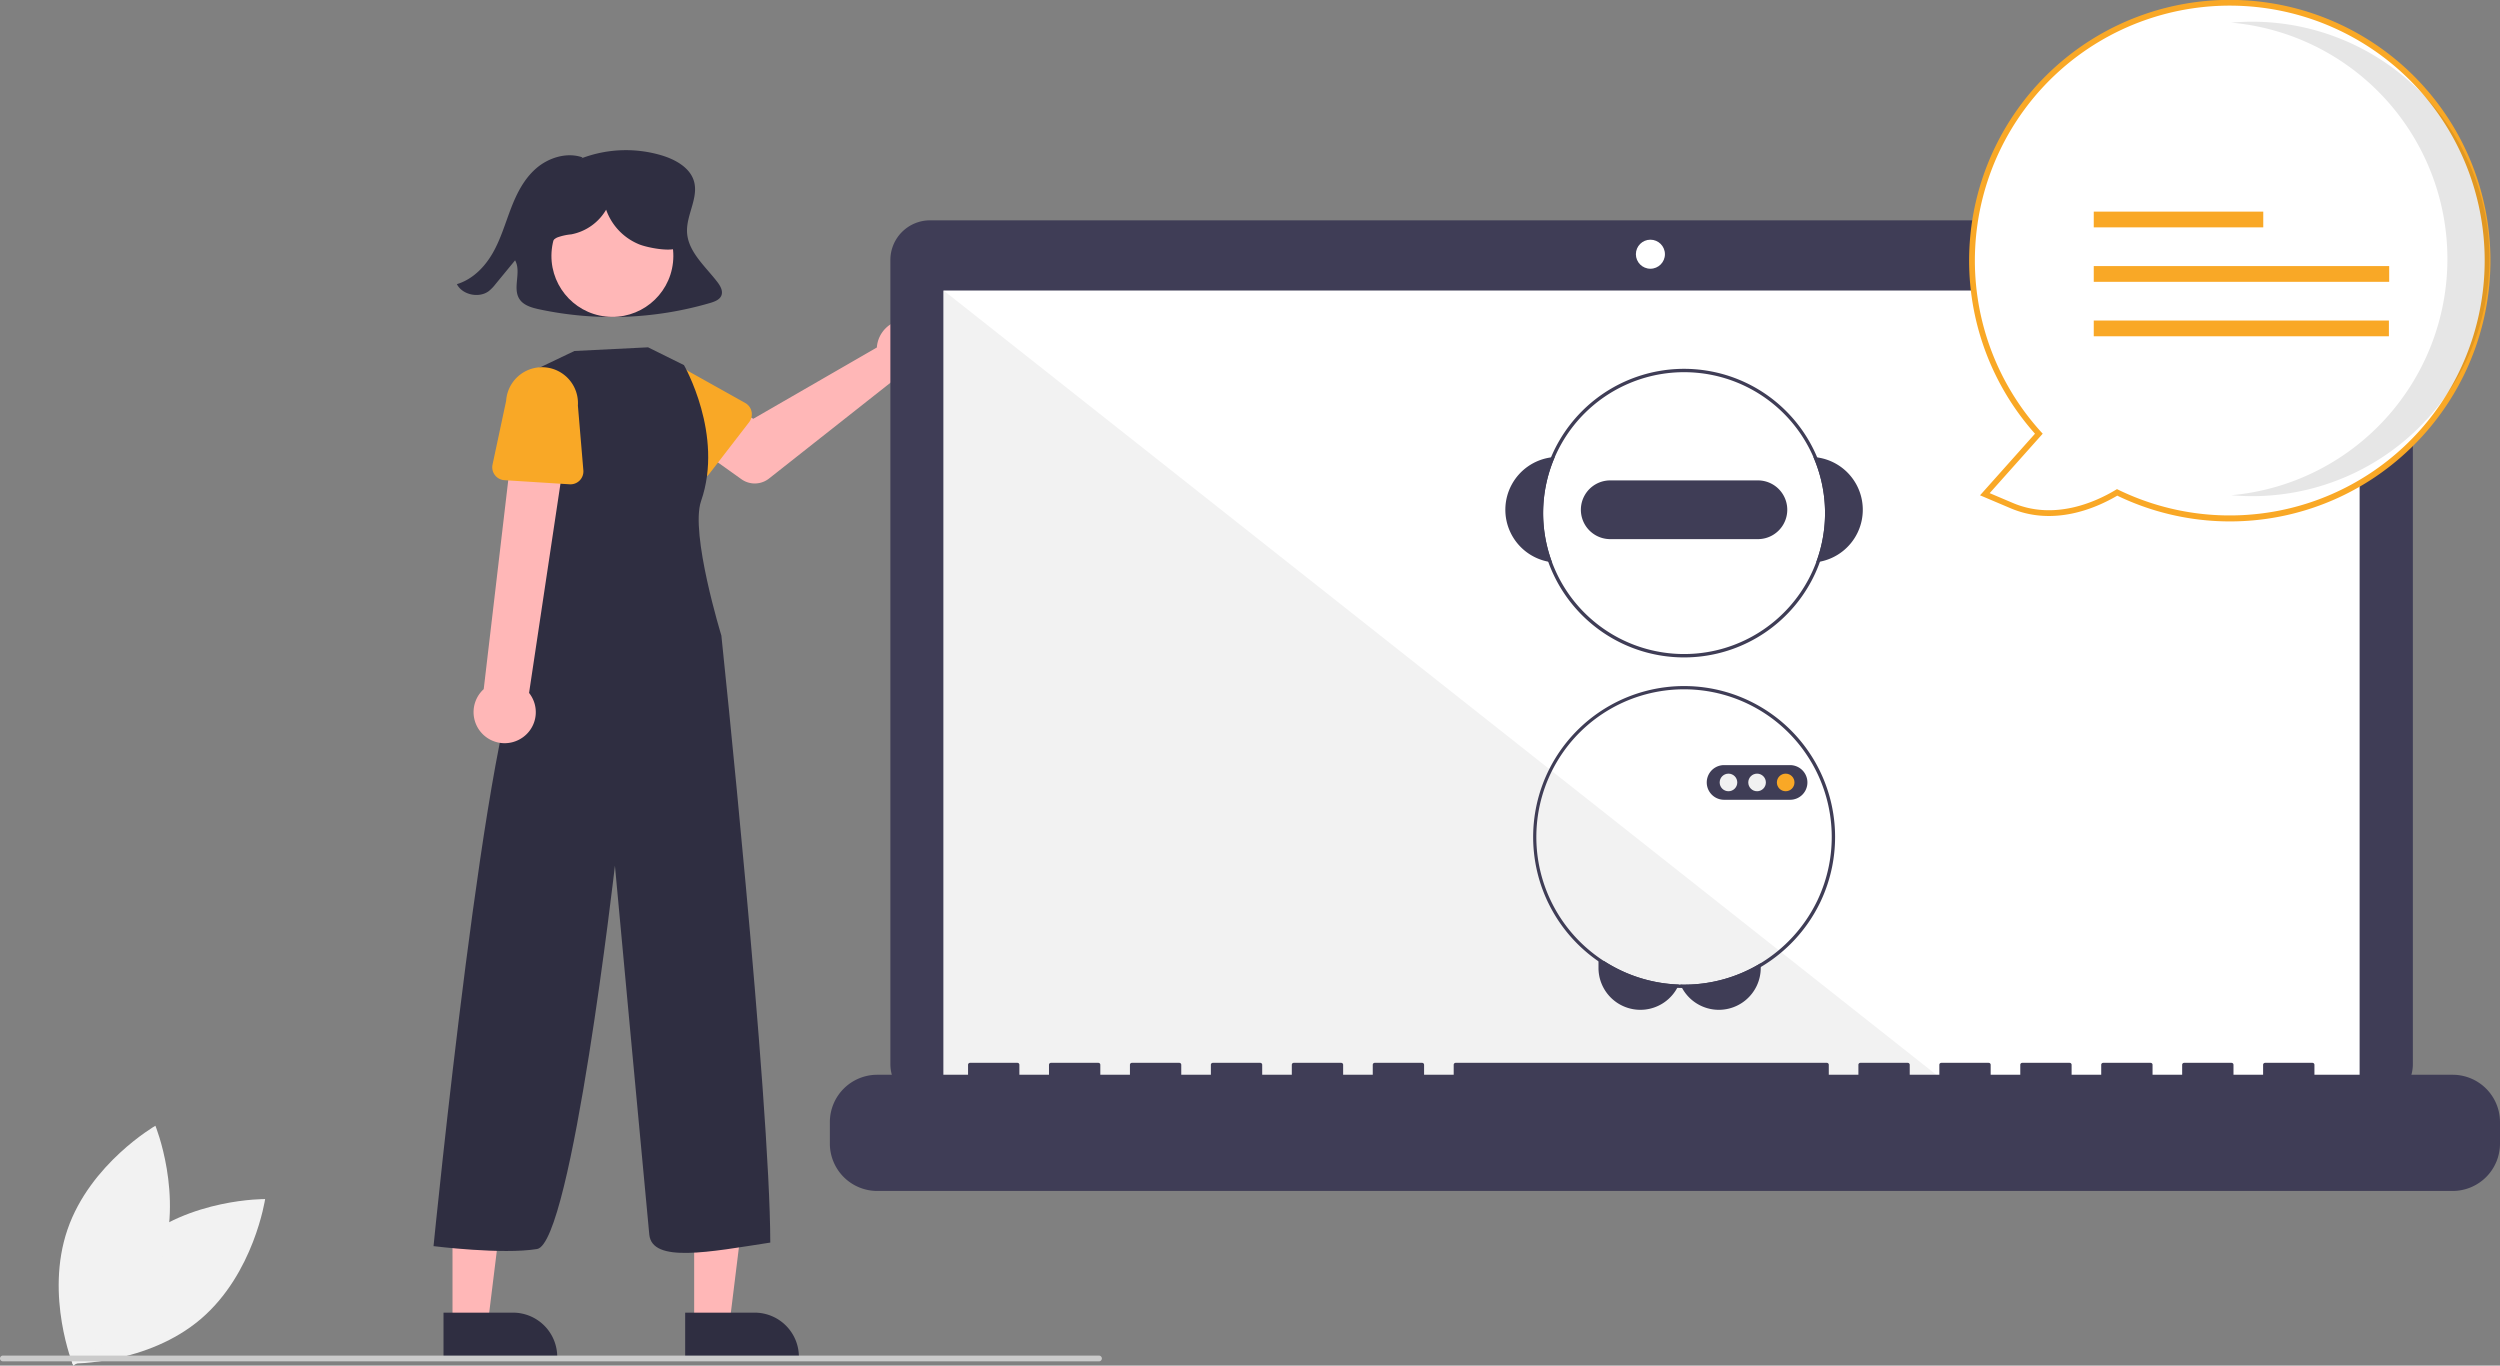 <svg xmlns="http://www.w3.org/2000/svg" id="b6aa0626-c548-43ac-b721-fcff4f949bc4" data-name="Layer 1" viewBox="0 0 868.98 474.67" class="injected-svg ClassicGrid__ImageFile-sc-td9pmq-4 fNAcXv grid_media" xmlns:xlink="http://www.w3.org/1999/xlink"><rect x="0" y="0" width="868.98" height="474.67" fill="#808080" stroke="none"/><path d="M212.969,644.948c-18.517,15.79-22.361,41.687-22.361,41.687s26.179.297,44.697-15.493,22.361-41.687,22.361-41.687S231.486,629.158,212.969,644.948Z" transform="translate(-165.51 -212.665)" fill="#f2f2f2"></path><path d="M221.526,651.23c-7.888,23.022-30.565,36.105-30.565,36.105s-9.889-24.242-2.001-47.263,30.565-36.105,30.565-36.105S229.413,628.208,221.526,651.23Z" transform="translate(-165.51 -212.665)" fill="#f2f2f2"></path><path d="M414.811,310.625c-4.19-5.429-10.111-10.452-10.486-17.152-.344-6.144,4.238-12.245,2.306-18.123-1.486-4.52-6.387-7.247-11.177-8.691a43.439,43.439,0,0,0-27.916,1.075l.485-.342c-5.452-1.942-11.825.063-16.115,3.776-4.29,3.713-6.839,8.861-8.817,14.019-1.979,5.158-3.511,10.505-6.26,15.341-2.749,4.836-6.958,9.234-12.51,10.905,1.859,3.708,7.67,4.98,11.078,2.425a14.014,14.014,0,0,0,2.331-2.41q3.409-4.146,6.819-8.292c2.339,4.16-1.155,9.901,1.72,13.752,1.482,1.986,4.19,2.74,6.705,3.281a121.277,121.277,0,0,0,59.331-2.201c1.55-.457,3.261-1.086,3.904-2.489C416.951,313.879,415.912,312.053,414.811,310.625Z" transform="translate(-165.51 -212.665)" fill="#2f2e41"></path><path d="M470.538,331.812a10.527,10.527,0,0,0-.239,1.64l-42.957,24.782L416.9,352.223,405.769,366.796,423.219,379.233a8,8,0,0,0,9.598-.234l44.297-34.946a10.497,10.497,0,1,0-6.576-12.241Z" transform="translate(-165.51 -212.665)" fill="#ffb7b7"></path><path d="M425.905,359.408l-13.884,17.994a4.5,4.5,0,0,1-6.804.373l-15.717-16.321A12.497,12.497,0,0,1,404.827,341.709l19.713,11.023a4.5,4.5,0,0,1,1.365,6.676Z" transform="translate(-165.51 -212.665)" fill="#f9a826"></path><polygon points="241.288 460.267 253.548 460.266 259.38 412.978 241.286 412.979 241.288 460.267" fill="#ffb7b7"></polygon><path d="M403.67,668.929l24.144-.001h.001a15.387,15.387,0,0,1,15.386,15.386v.5l-39.531.001Z" transform="translate(-165.51 -212.665)" fill="#2f2e41"></path><polygon points="157.288 460.267 169.548 460.266 175.38 412.978 157.286 412.979 157.288 460.267" fill="#ffb7b7"></polygon><path d="M319.67,668.929l24.144-.001h.001a15.387,15.387,0,0,1,15.386,15.386v.5l-39.531.001Z" transform="translate(-165.51 -212.665)" fill="#2f2e41"></path><circle cx="378.374" cy="301.628" r="21.188" transform="translate(-128.25 432.165) rotate(-83.736)" fill="#ffb7b7"></circle><path d="M390.771,333.391l12.482,6.184s13.947,24.237,5.947,47.237c-3.884,11.167,7.053,46.763,7.053,46.763s16.947,161.237,17,211c-21.053,3.237-41.053,7.237-42.053-2.763s-11.947-128.237-11.947-128.237-15.053,131.237-27.053,133.237-36-1-36-1,19.053-192.237,32.053-204.237l2-10-.053-89.763,14.978-7.148Z" transform="translate(-165.51 -212.665)" fill="#2f2e41"></path><path d="M346.118,469.662a10.743,10.743,0,0,0,3.291-16.14l14.517-96.762-18.966-.91-11.316,96.361a10.801,10.801,0,0,0,12.474,17.451Z" transform="translate(-165.51 -212.665)" fill="#ffb7b7"></path><path d="M363.514,381.004l-22.682-1.432a4.5,4.5,0,0,1-4.118-5.429l4.726-22.16a12.497,12.497,0,0,1,24.94,1.648l1.901,22.505a4.5,4.5,0,0,1-4.768,4.868Z" transform="translate(-165.51 -212.665)" fill="#f9a826"></path><path d="M990.396,289.249H488.802a13.806,13.806,0,0,0-13.806,13.806V582.534a13.806,13.806,0,0,0,13.806,13.806H990.396a13.806,13.806,0,0,0,13.806-13.806V303.055a13.806,13.806,0,0,0-13.806-13.806Z" transform="translate(-165.51 -212.665)" fill="#3f3d56"></path><rect x="327.996" y="100.983" width="492.186" height="277.644" fill="#fff"></rect><circle cx="573.668" cy="88.363" r="5.048" fill="#fff"></circle><polygon points="679.425 378.627 327.996 378.627 327.996 100.983 679.425 378.627" fill="#f2f2f2" style="isolation:isolate"></polygon><path d="M1018.021,586.244H969.987v-3.461a.686.686,0,0,0-.686-.686h-16.469a.686.686,0,0,0-.686.686v3.461H941.853v-3.461a.686.686,0,0,0-.686-.686H924.698a.686.686,0,0,0-.686.686h0v3.461h-10.293v-3.461a.686.686,0,0,0-.686-.686H896.563a.686.686,0,0,0-.686.686h0v3.461h-10.293v-3.461a.686.686,0,0,0-.686-.686H868.429a.686.686,0,0,0-.686.686v3.461h-10.293v-3.461a.686.686,0,0,0-.686-.686H840.295a.686.686,0,0,0-.686.686h0v3.461H829.316v-3.461a.686.686,0,0,0-.686-.686H812.16a.686.686,0,0,0-.686.686h0v3.461h-10.293v-3.461a.686.686,0,0,0-.686-.686H671.489a.686.686,0,0,0-.686.686h0v3.461H660.51v-3.461a.686.686,0,0,0-.686-.686H643.355a.686.686,0,0,0-.686.686h0v3.461H632.375v-3.461a.686.686,0,0,0-.686-.686H615.22a.686.686,0,0,0-.686.686h0v3.461H604.241v-3.461a.686.686,0,0,0-.686-.686H587.086a.686.686,0,0,0-.686.686h0v3.461h-10.293v-3.461a.686.686,0,0,0-.686-.686H558.952a.686.686,0,0,0-.686.686h0v3.461H547.972v-3.461a.686.686,0,0,0-.686-.686H530.817a.686.686,0,0,0-.686.686v3.461h-10.293v-3.461a.686.686,0,0,0-.686-.686H502.683a.686.686,0,0,0-.686.686h0v3.461H470.431a16.469,16.469,0,0,0-16.469,16.469v7.447a16.469,16.469,0,0,0,16.469,16.469h547.59a16.469,16.469,0,0,0,16.469-16.469V602.712A16.469,16.469,0,0,0,1018.021,586.244Z" transform="translate(-165.51 -212.665)" fill="#3f3d56"></path><path d="M749.066,554.886a12.089,12.089,0,0,1-.554,1.143,14.627,14.627,0,0,1-4.433,4.987,14.564,14.564,0,0,1-22.946-11.911V546.755h1.995A50.942,50.942,0,0,0,749.066,554.886Z" transform="translate(-165.51 -212.665)" fill="#3f3d56"></path><path d="M777.53,547.443v1.662a14.559,14.559,0,0,1-27.344,6.97,12.16,12.16,0,0,1-.577-1.172c.426.012.846.018,1.272.018A51.018,51.018,0,0,0,777.53,547.443Z" transform="translate(-165.51 -212.665)" fill="#3f3d56"></path><path d="M797.152,371.656c-.437-.064-.881-.105-1.324-.134a48.982,48.982,0,0,1,.974,36.577c.443-.052.881-.122,1.318-.204a18.374,18.374,0,0,0-.968-36.239Z" transform="translate(-165.51 -212.665)" fill="#3f3d56"></path><path d="M705.933,371.522c-.443.029-.887.07-1.324.134a18.374,18.374,0,0,0-.968,36.239c.437.082.875.152,1.318.204a48.986,48.986,0,0,1,.974-36.577Z" transform="translate(-165.51 -212.665)" fill="#3f3d56"></path><path d="M797.152,371.656a50.156,50.156,0,1,0,3.891,19.365A50.228,50.228,0,0,0,797.152,371.656Zm-.35,36.443a48.982,48.982,0,1,1,3.074-17.078A49.067,49.067,0,0,1,796.802,408.099Z" transform="translate(-165.51 -212.665)" fill="#3f3d56"></path><path d="M776.545,379.647H725.216a10.207,10.207,0,0,0,0,20.415h51.328a10.207,10.207,0,0,0,0-20.415Z" transform="translate(-165.51 -212.665)" fill="#3f3d56"></path><path d="M796.802,478.185q-.28-.516-.578-1.015c-.006-.012-.012-.018-.017-.029a52.474,52.474,0,1,0-47.694,78.888c.554.029,1.114.047,1.674.047.234.012.461.012.694.012a52.108,52.108,0,0,0,26.65-7.285A52.843,52.843,0,0,0,797.91,526.9c.006-.012.012-.018.017-.029.175-.35.344-.706.513-1.067a52.419,52.419,0,0,0-1.639-47.619Zm.502,47.298q-.254.543-.525,1.067a51.686,51.686,0,0,1-19.248,20.893,51.018,51.018,0,0,1-26.65,7.478c-.426,0-.846-.006-1.272-.018q-.271,0-.543-.017a51.326,51.326,0,1,1,45.974-77.418c.006.012.012.017.017.029.204.332.402.671.589,1.009a51.263,51.263,0,0,1,1.656,46.977Z" transform="translate(-165.51 -212.665)" fill="#3f3d56"></path><path d="M791.226,479.737A6.067,6.067,0,0,0,787.726,478.611H764.786a6.025,6.025,0,1,0,0,12.05H787.726a5.959,5.959,0,0,0,1.219-.122,6.619,6.619,0,0,0,1.167-.367,6.023,6.023,0,0,0,1.114-10.435Z" transform="translate(-165.51 -212.665)" fill="#3f3d56"></path><circle cx="600.803" cy="271.971" r="3.059" fill="#f1f1f1"></circle><circle cx="610.745" cy="271.971" r="3.059" fill="#f1f1f1"></circle><circle cx="620.686" cy="271.971" r="3.059" fill="#f9a826"></circle><path d="M901.407,383.818c-7.955,4.771-22.128,10.749-36.611,4.605l-9.362-3.971,18.761-21.031a89.602,89.602,0,1,1,27.212,20.397Z" transform="translate(-165.51 -212.665)" fill="#fff"></path><path d="M901.456,384.952c-7.644,4.488-22.205,10.69-37.051,4.392l-10.647-4.516,19.094-21.404a90.602,90.602,0,1,1,128.58,6.914h0a90.198,90.198,0,0,1-99.977,14.614Zm104.74-141.25A88.602,88.602,0,1,0,874.935,362.749l.604.666-18.431,20.661L865.186,387.503c14.338,6.082,28.525-.236,35.706-4.542l.464-.279.487.237a88.602,88.602,0,0,0,104.352-139.216Z" transform="translate(-165.51 -212.665)" fill="#f9a826"></path><path d="M1016.209,302.667a82.46,82.46,0,0,0-75.168-82.132c2.402-.21,4.831-.324,7.288-.324a82.456,82.456,0,0,1,0,164.913c-2.453,0-4.878-.115-7.276-.325A82.46,82.46,0,0,0,1016.209,302.667Z" transform="translate(-165.51 -212.665)" opacity="0.1" style="isolation:isolate"></path><rect x="727.772" y="73.559" width="58.92" height="5.472" fill="#f9a826"></rect><rect x="727.772" y="92.487" width="102.692" height="5.472" fill="#f9a826"></rect><rect x="727.772" y="111.415" width="102.591" height="5.472" fill="#f9a826"></rect><path d="M547.51,685.859h-381a1,1,0,0,1,0-2h381a1,1,0,0,1,0,2Z" transform="translate(-165.51 -212.665)" fill="#cbcbcb"></path><path d="M400.58,287.855c-.826-3.745-3.507-6.849-6.597-9.121a27.017,27.017,0,0,0-34.537,2.1,17.649,17.649,0,0,0-5.334,8.549,10.486,10.486,0,0,0,2.235,9.548l.423.265c-.384-1.628.881-3.255,2.392-3.973a19.11,19.11,0,0,1,4.878-1.094,17.935,17.935,0,0,0,12.157-8.578,20.254,20.254,0,0,0,11.607,12.097c2.8,1.095,10.492,2.601,13.158,1.211C404.363,297.086,401.406,291.601,400.58,287.855Z" transform="translate(-165.51 -212.665)" fill="#2f2e41"></path></svg>